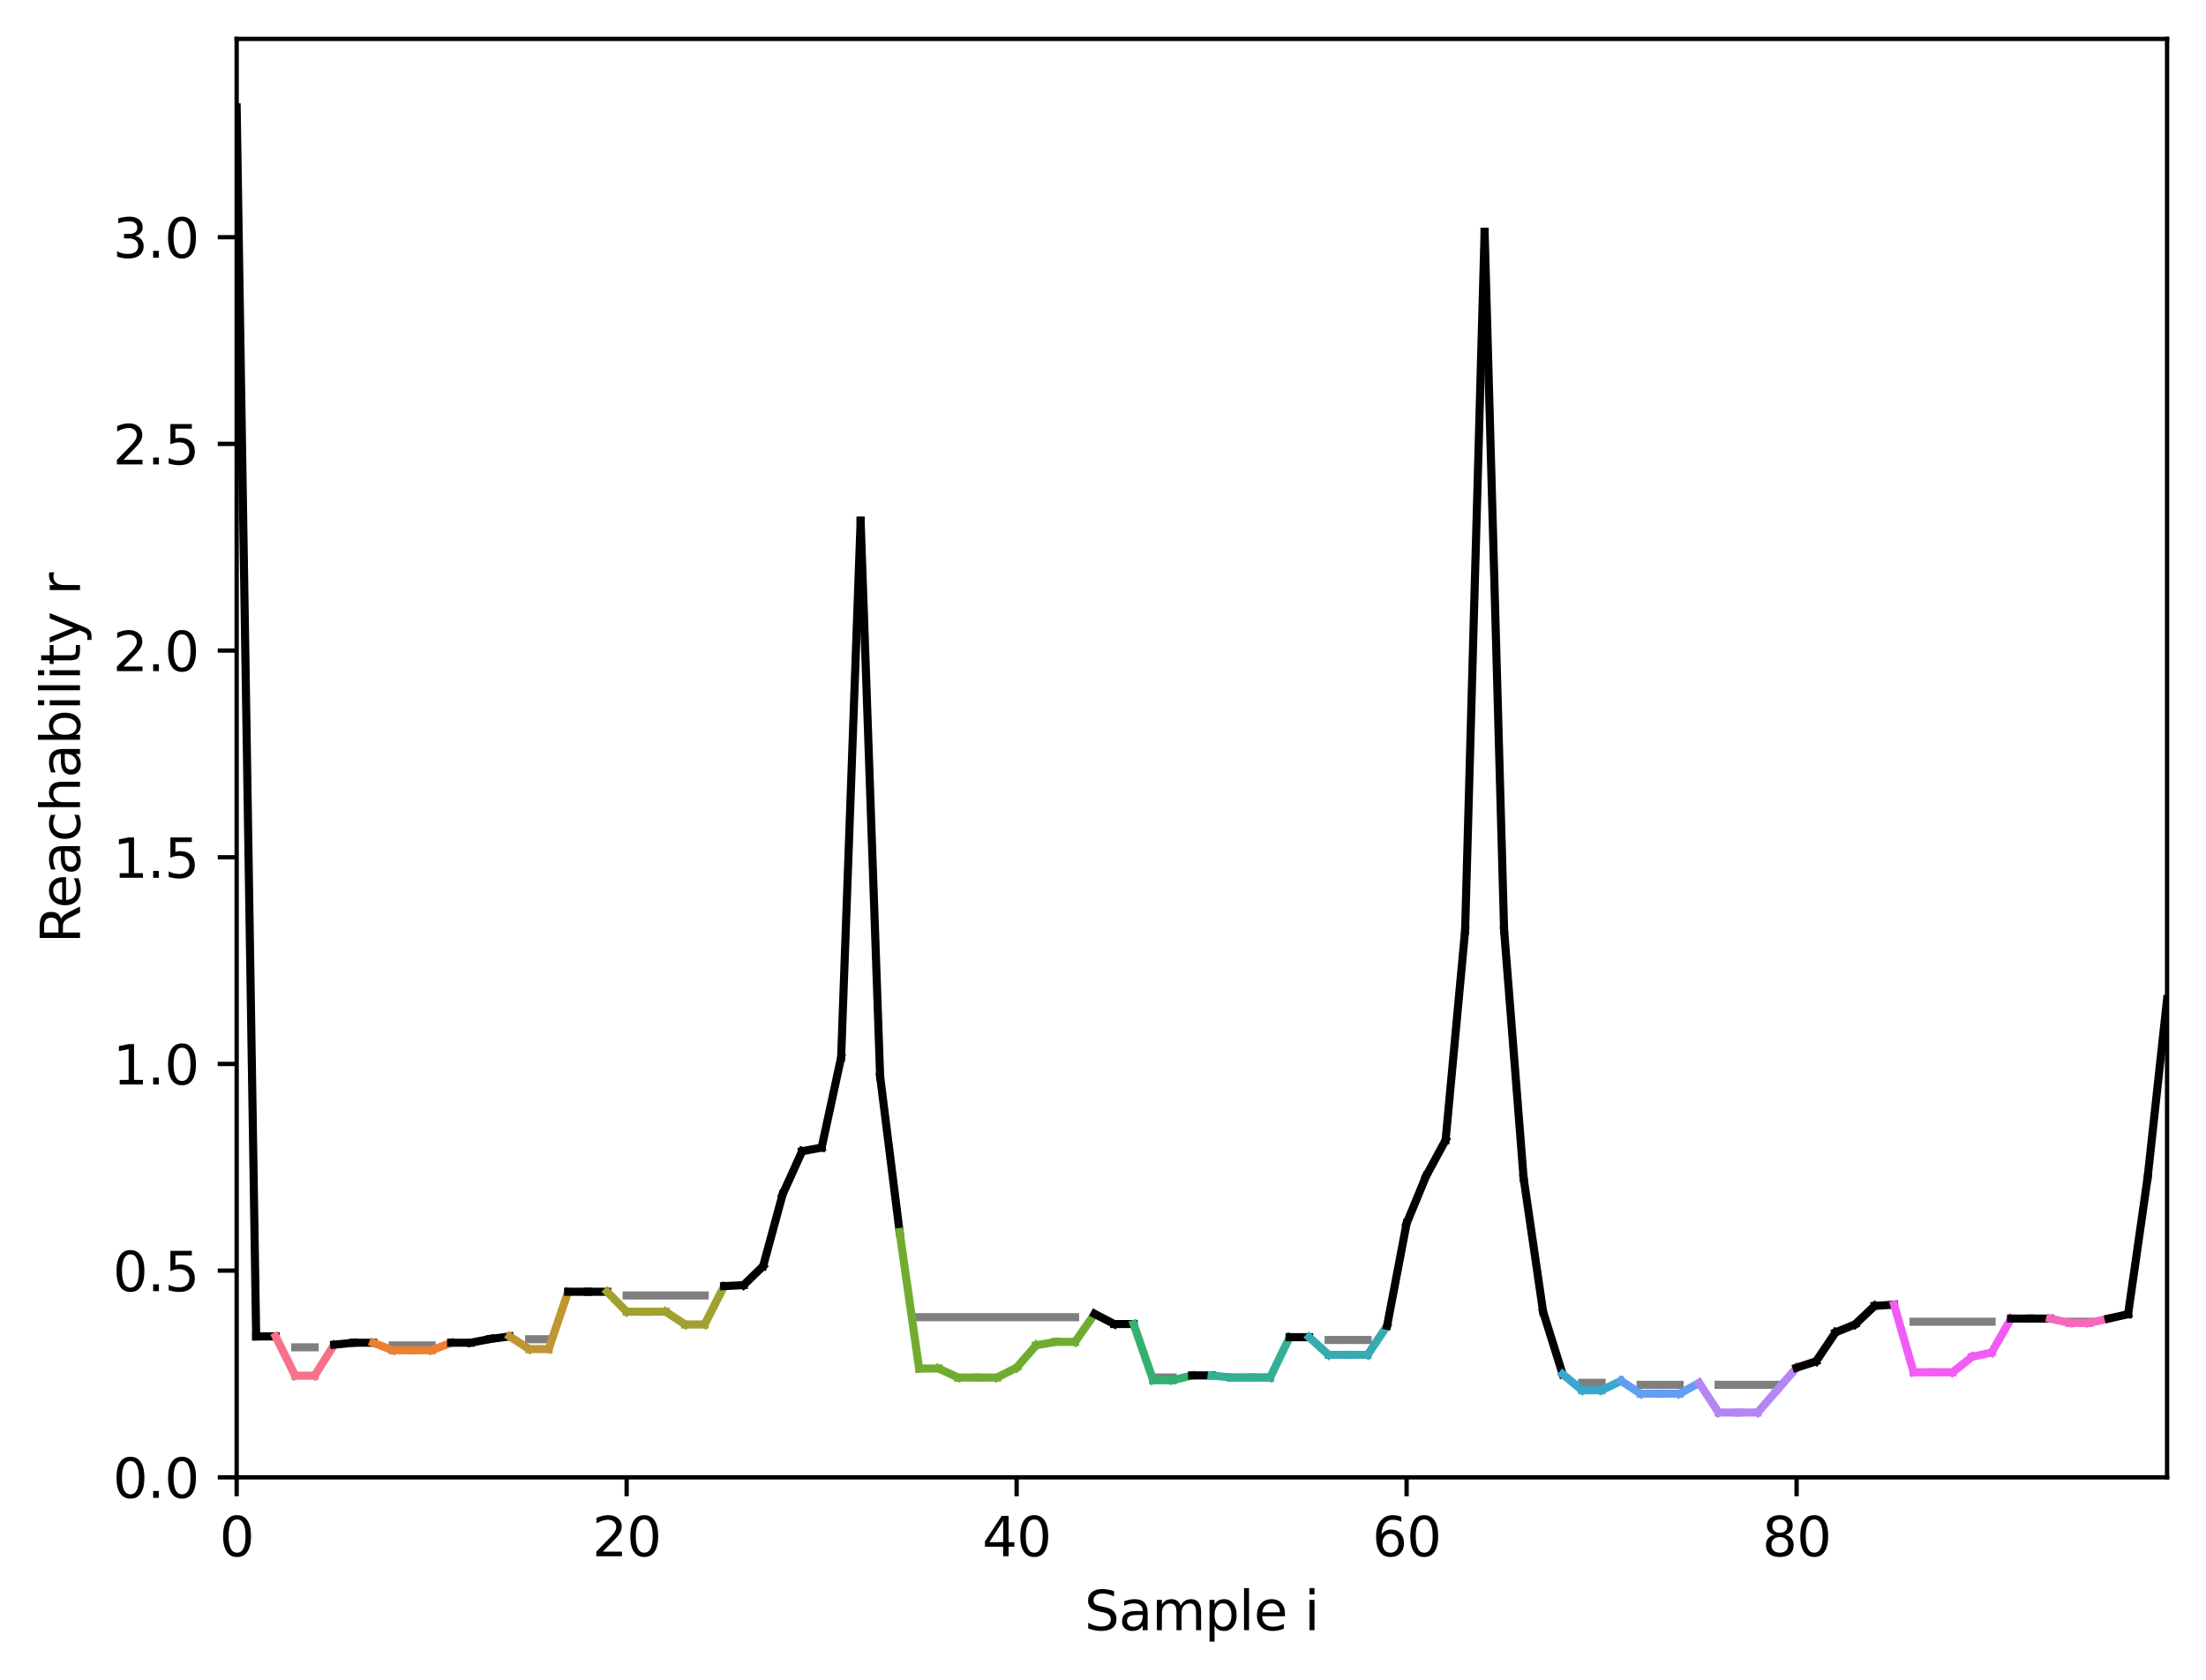 <?xml version="1.0" encoding="utf-8" standalone="no"?>
<!DOCTYPE svg PUBLIC "-//W3C//DTD SVG 1.1//EN"
  "http://www.w3.org/Graphics/SVG/1.1/DTD/svg11.dtd">
<svg xmlns:xlink="http://www.w3.org/1999/xlink" width="408.101pt" height="310.868pt" viewBox="0 0 408.101 310.868" xmlns="http://www.w3.org/2000/svg" version="1.1">
 <defs>
  <style type="text/css">*{stroke-linejoin: round; stroke-linecap: butt}</style>
 </defs>
 <g id="figure_1">
  <g id="patch_1">
   <path d="M 0 310.868 
L 408.101 310.868 
L 408.101 0 
L 0 0 
z
" style="fill: #ffffff"/>
  </g>
  <g id="axes_1">
   <g id="patch_2">
    <path d="M 43.781 273.312 
L 400.901 273.312 
L 400.901 7.2 
L 43.781 7.2 
z
" style="fill: #ffffff"/>
   </g>
   <g id="matplotlib.axis_1">
    <g id="xtick_1">
     <g id="line2d_1">
      <defs>
       <path id="m26c5efe14e" d="M 0 0 
L 0 3.5 
" style="stroke: #000000; stroke-width: 0.8"/>
      </defs>
      <g>
       <use xlink:href="#m26c5efe14e" x="43.781" y="273.312" style="stroke: #000000; stroke-width: 0.8"/>
      </g>
     </g>
     <g id="text_1">
      <!-- 0 -->
      <g transform="translate(40.6 287.91) scale(0.1 -0.1)">
       <defs>
        <path id="DejaVuSans-30" d="M 2034 4250 
Q 1547 4250 1301 3770 
Q 1056 3291 1056 2328 
Q 1056 1369 1301 889 
Q 1547 409 2034 409 
Q 2525 409 2770 889 
Q 3016 1369 3016 2328 
Q 3016 3291 2770 3770 
Q 2525 4250 2034 4250 
z
M 2034 4750 
Q 2819 4750 3233 4129 
Q 3647 3509 3647 2328 
Q 3647 1150 3233 529 
Q 2819 -91 2034 -91 
Q 1250 -91 836 529 
Q 422 1150 422 2328 
Q 422 3509 836 4129 
Q 1250 4750 2034 4750 
z
" transform="scale(0.016)"/>
       </defs>
       <use xlink:href="#DejaVuSans-30"/>
      </g>
     </g>
    </g>
    <g id="xtick_2">
     <g id="line2d_2">
      <g>
       <use xlink:href="#m26c5efe14e" x="115.927" y="273.312" style="stroke: #000000; stroke-width: 0.8"/>
      </g>
     </g>
     <g id="text_2">
      <!-- 20 -->
      <g transform="translate(109.564 287.91) scale(0.1 -0.1)">
       <defs>
        <path id="DejaVuSans-32" d="M 1228 531 
L 3431 531 
L 3431 0 
L 469 0 
L 469 531 
Q 828 903 1448 1529 
Q 2069 2156 2228 2338 
Q 2531 2678 2651 2914 
Q 2772 3150 2772 3378 
Q 2772 3750 2511 3984 
Q 2250 4219 1831 4219 
Q 1534 4219 1204 4116 
Q 875 4013 500 3803 
L 500 4441 
Q 881 4594 1212 4672 
Q 1544 4750 1819 4750 
Q 2544 4750 2975 4387 
Q 3406 4025 3406 3419 
Q 3406 3131 3298 2873 
Q 3191 2616 2906 2266 
Q 2828 2175 2409 1742 
Q 1991 1309 1228 531 
z
" transform="scale(0.016)"/>
       </defs>
       <use xlink:href="#DejaVuSans-32"/>
       <use xlink:href="#DejaVuSans-30" x="63.623"/>
      </g>
     </g>
    </g>
    <g id="xtick_3">
     <g id="line2d_3">
      <g>
       <use xlink:href="#m26c5efe14e" x="188.072" y="273.312" style="stroke: #000000; stroke-width: 0.8"/>
      </g>
     </g>
     <g id="text_3">
      <!-- 40 -->
      <g transform="translate(181.71 287.91) scale(0.1 -0.1)">
       <defs>
        <path id="DejaVuSans-34" d="M 2419 4116 
L 825 1625 
L 2419 1625 
L 2419 4116 
z
M 2253 4666 
L 3047 4666 
L 3047 1625 
L 3713 1625 
L 3713 1100 
L 3047 1100 
L 3047 0 
L 2419 0 
L 2419 1100 
L 313 1100 
L 313 1709 
L 2253 4666 
z
" transform="scale(0.016)"/>
       </defs>
       <use xlink:href="#DejaVuSans-34"/>
       <use xlink:href="#DejaVuSans-30" x="63.623"/>
      </g>
     </g>
    </g>
    <g id="xtick_4">
     <g id="line2d_4">
      <g>
       <use xlink:href="#m26c5efe14e" x="260.218" y="273.312" style="stroke: #000000; stroke-width: 0.8"/>
      </g>
     </g>
     <g id="text_4">
      <!-- 60 -->
      <g transform="translate(253.855 287.91) scale(0.1 -0.1)">
       <defs>
        <path id="DejaVuSans-36" d="M 2113 2584 
Q 1688 2584 1439 2293 
Q 1191 2003 1191 1497 
Q 1191 994 1439 701 
Q 1688 409 2113 409 
Q 2538 409 2786 701 
Q 3034 994 3034 1497 
Q 3034 2003 2786 2293 
Q 2538 2584 2113 2584 
z
M 3366 4563 
L 3366 3988 
Q 3128 4100 2886 4159 
Q 2644 4219 2406 4219 
Q 1781 4219 1451 3797 
Q 1122 3375 1075 2522 
Q 1259 2794 1537 2939 
Q 1816 3084 2150 3084 
Q 2853 3084 3261 2657 
Q 3669 2231 3669 1497 
Q 3669 778 3244 343 
Q 2819 -91 2113 -91 
Q 1303 -91 875 529 
Q 447 1150 447 2328 
Q 447 3434 972 4092 
Q 1497 4750 2381 4750 
Q 2619 4750 2861 4703 
Q 3103 4656 3366 4563 
z
" transform="scale(0.016)"/>
       </defs>
       <use xlink:href="#DejaVuSans-36"/>
       <use xlink:href="#DejaVuSans-30" x="63.623"/>
      </g>
     </g>
    </g>
    <g id="xtick_5">
     <g id="line2d_5">
      <g>
       <use xlink:href="#m26c5efe14e" x="332.363" y="273.312" style="stroke: #000000; stroke-width: 0.8"/>
      </g>
     </g>
     <g id="text_5">
      <!-- 80 -->
      <g transform="translate(326.001 287.91) scale(0.1 -0.1)">
       <defs>
        <path id="DejaVuSans-38" d="M 2034 2216 
Q 1584 2216 1326 1975 
Q 1069 1734 1069 1313 
Q 1069 891 1326 650 
Q 1584 409 2034 409 
Q 2484 409 2743 651 
Q 3003 894 3003 1313 
Q 3003 1734 2745 1975 
Q 2488 2216 2034 2216 
z
M 1403 2484 
Q 997 2584 770 2862 
Q 544 3141 544 3541 
Q 544 4100 942 4425 
Q 1341 4750 2034 4750 
Q 2731 4750 3128 4425 
Q 3525 4100 3525 3541 
Q 3525 3141 3298 2862 
Q 3072 2584 2669 2484 
Q 3125 2378 3379 2068 
Q 3634 1759 3634 1313 
Q 3634 634 3220 271 
Q 2806 -91 2034 -91 
Q 1263 -91 848 271 
Q 434 634 434 1313 
Q 434 1759 690 2068 
Q 947 2378 1403 2484 
z
M 1172 3481 
Q 1172 3119 1398 2916 
Q 1625 2713 2034 2713 
Q 2441 2713 2670 2916 
Q 2900 3119 2900 3481 
Q 2900 3844 2670 4047 
Q 2441 4250 2034 4250 
Q 1625 4250 1398 4047 
Q 1172 3844 1172 3481 
z
" transform="scale(0.016)"/>
       </defs>
       <use xlink:href="#DejaVuSans-38"/>
       <use xlink:href="#DejaVuSans-30" x="63.623"/>
      </g>
     </g>
    </g>
    <g id="text_6">
     <!-- Sample i -->
     <g transform="translate(200.615 301.589) scale(0.1 -0.1)">
      <defs>
       <path id="DejaVuSans-53" d="M 3425 4513 
L 3425 3897 
Q 3066 4069 2747 4153 
Q 2428 4238 2131 4238 
Q 1616 4238 1336 4038 
Q 1056 3838 1056 3469 
Q 1056 3159 1242 3001 
Q 1428 2844 1947 2747 
L 2328 2669 
Q 3034 2534 3370 2195 
Q 3706 1856 3706 1288 
Q 3706 609 3251 259 
Q 2797 -91 1919 -91 
Q 1588 -91 1214 -16 
Q 841 59 441 206 
L 441 856 
Q 825 641 1194 531 
Q 1563 422 1919 422 
Q 2459 422 2753 634 
Q 3047 847 3047 1241 
Q 3047 1584 2836 1778 
Q 2625 1972 2144 2069 
L 1759 2144 
Q 1053 2284 737 2584 
Q 422 2884 422 3419 
Q 422 4038 858 4394 
Q 1294 4750 2059 4750 
Q 2388 4750 2728 4690 
Q 3069 4631 3425 4513 
z
" transform="scale(0.016)"/>
       <path id="DejaVuSans-61" d="M 2194 1759 
Q 1497 1759 1228 1600 
Q 959 1441 959 1056 
Q 959 750 1161 570 
Q 1363 391 1709 391 
Q 2188 391 2477 730 
Q 2766 1069 2766 1631 
L 2766 1759 
L 2194 1759 
z
M 3341 1997 
L 3341 0 
L 2766 0 
L 2766 531 
Q 2569 213 2275 61 
Q 1981 -91 1556 -91 
Q 1019 -91 701 211 
Q 384 513 384 1019 
Q 384 1609 779 1909 
Q 1175 2209 1959 2209 
L 2766 2209 
L 2766 2266 
Q 2766 2663 2505 2880 
Q 2244 3097 1772 3097 
Q 1472 3097 1187 3025 
Q 903 2953 641 2809 
L 641 3341 
Q 956 3463 1253 3523 
Q 1550 3584 1831 3584 
Q 2591 3584 2966 3190 
Q 3341 2797 3341 1997 
z
" transform="scale(0.016)"/>
       <path id="DejaVuSans-6d" d="M 3328 2828 
Q 3544 3216 3844 3400 
Q 4144 3584 4550 3584 
Q 5097 3584 5394 3201 
Q 5691 2819 5691 2113 
L 5691 0 
L 5113 0 
L 5113 2094 
Q 5113 2597 4934 2840 
Q 4756 3084 4391 3084 
Q 3944 3084 3684 2787 
Q 3425 2491 3425 1978 
L 3425 0 
L 2847 0 
L 2847 2094 
Q 2847 2600 2669 2842 
Q 2491 3084 2119 3084 
Q 1678 3084 1418 2786 
Q 1159 2488 1159 1978 
L 1159 0 
L 581 0 
L 581 3500 
L 1159 3500 
L 1159 2956 
Q 1356 3278 1631 3431 
Q 1906 3584 2284 3584 
Q 2666 3584 2933 3390 
Q 3200 3197 3328 2828 
z
" transform="scale(0.016)"/>
       <path id="DejaVuSans-70" d="M 1159 525 
L 1159 -1331 
L 581 -1331 
L 581 3500 
L 1159 3500 
L 1159 2969 
Q 1341 3281 1617 3432 
Q 1894 3584 2278 3584 
Q 2916 3584 3314 3078 
Q 3713 2572 3713 1747 
Q 3713 922 3314 415 
Q 2916 -91 2278 -91 
Q 1894 -91 1617 61 
Q 1341 213 1159 525 
z
M 3116 1747 
Q 3116 2381 2855 2742 
Q 2594 3103 2138 3103 
Q 1681 3103 1420 2742 
Q 1159 2381 1159 1747 
Q 1159 1113 1420 752 
Q 1681 391 2138 391 
Q 2594 391 2855 752 
Q 3116 1113 3116 1747 
z
" transform="scale(0.016)"/>
       <path id="DejaVuSans-6c" d="M 603 4863 
L 1178 4863 
L 1178 0 
L 603 0 
L 603 4863 
z
" transform="scale(0.016)"/>
       <path id="DejaVuSans-65" d="M 3597 1894 
L 3597 1613 
L 953 1613 
Q 991 1019 1311 708 
Q 1631 397 2203 397 
Q 2534 397 2845 478 
Q 3156 559 3463 722 
L 3463 178 
Q 3153 47 2828 -22 
Q 2503 -91 2169 -91 
Q 1331 -91 842 396 
Q 353 884 353 1716 
Q 353 2575 817 3079 
Q 1281 3584 2069 3584 
Q 2775 3584 3186 3129 
Q 3597 2675 3597 1894 
z
M 3022 2063 
Q 3016 2534 2758 2815 
Q 2500 3097 2075 3097 
Q 1594 3097 1305 2825 
Q 1016 2553 972 2059 
L 3022 2063 
z
" transform="scale(0.016)"/>
       <path id="DejaVuSans-20" transform="scale(0.016)"/>
       <path id="DejaVuSans-69" d="M 603 3500 
L 1178 3500 
L 1178 0 
L 603 0 
L 603 3500 
z
M 603 4863 
L 1178 4863 
L 1178 4134 
L 603 4134 
L 603 4863 
z
" transform="scale(0.016)"/>
      </defs>
      <use xlink:href="#DejaVuSans-53"/>
      <use xlink:href="#DejaVuSans-61" x="63.477"/>
      <use xlink:href="#DejaVuSans-6d" x="124.756"/>
      <use xlink:href="#DejaVuSans-70" x="222.168"/>
      <use xlink:href="#DejaVuSans-6c" x="285.645"/>
      <use xlink:href="#DejaVuSans-65" x="313.428"/>
      <use xlink:href="#DejaVuSans-20" x="374.951"/>
      <use xlink:href="#DejaVuSans-69" x="406.738"/>
     </g>
    </g>
   </g>
   <g id="matplotlib.axis_2">
    <g id="ytick_1">
     <g id="line2d_6">
      <defs>
       <path id="m3d5a320850" d="M 0 0 
L -3.5 0 
" style="stroke: #000000; stroke-width: 0.8"/>
      </defs>
      <g>
       <use xlink:href="#m3d5a320850" x="43.781" y="273.312" style="stroke: #000000; stroke-width: 0.8"/>
      </g>
     </g>
     <g id="text_7">
      <!-- 0.0 -->
      <g transform="translate(20.878 277.111) scale(0.1 -0.1)">
       <defs>
        <path id="DejaVuSans-2e" d="M 684 794 
L 1344 794 
L 1344 0 
L 684 0 
L 684 794 
z
" transform="scale(0.016)"/>
       </defs>
       <use xlink:href="#DejaVuSans-30"/>
       <use xlink:href="#DejaVuSans-2e" x="63.623"/>
       <use xlink:href="#DejaVuSans-30" x="95.41"/>
      </g>
     </g>
    </g>
    <g id="ytick_2">
     <g id="line2d_7">
      <g>
       <use xlink:href="#m3d5a320850" x="43.781" y="235.074" style="stroke: #000000; stroke-width: 0.8"/>
      </g>
     </g>
     <g id="text_8">
      <!-- 0.5 -->
      <g transform="translate(20.878 238.873) scale(0.1 -0.1)">
       <defs>
        <path id="DejaVuSans-35" d="M 691 4666 
L 3169 4666 
L 3169 4134 
L 1269 4134 
L 1269 2991 
Q 1406 3038 1543 3061 
Q 1681 3084 1819 3084 
Q 2600 3084 3056 2656 
Q 3513 2228 3513 1497 
Q 3513 744 3044 326 
Q 2575 -91 1722 -91 
Q 1428 -91 1123 -41 
Q 819 9 494 109 
L 494 744 
Q 775 591 1075 516 
Q 1375 441 1709 441 
Q 2250 441 2565 725 
Q 2881 1009 2881 1497 
Q 2881 1984 2565 2268 
Q 2250 2553 1709 2553 
Q 1456 2553 1204 2497 
Q 953 2441 691 2322 
L 691 4666 
z
" transform="scale(0.016)"/>
       </defs>
       <use xlink:href="#DejaVuSans-30"/>
       <use xlink:href="#DejaVuSans-2e" x="63.623"/>
       <use xlink:href="#DejaVuSans-35" x="95.41"/>
      </g>
     </g>
    </g>
    <g id="ytick_3">
     <g id="line2d_8">
      <g>
       <use xlink:href="#m3d5a320850" x="43.781" y="196.836" style="stroke: #000000; stroke-width: 0.8"/>
      </g>
     </g>
     <g id="text_9">
      <!-- 1.0 -->
      <g transform="translate(20.878 200.635) scale(0.1 -0.1)">
       <defs>
        <path id="DejaVuSans-31" d="M 794 531 
L 1825 531 
L 1825 4091 
L 703 3866 
L 703 4441 
L 1819 4666 
L 2450 4666 
L 2450 531 
L 3481 531 
L 3481 0 
L 794 0 
L 794 531 
z
" transform="scale(0.016)"/>
       </defs>
       <use xlink:href="#DejaVuSans-31"/>
       <use xlink:href="#DejaVuSans-2e" x="63.623"/>
       <use xlink:href="#DejaVuSans-30" x="95.41"/>
      </g>
     </g>
    </g>
    <g id="ytick_4">
     <g id="line2d_9">
      <g>
       <use xlink:href="#m3d5a320850" x="43.781" y="158.598" style="stroke: #000000; stroke-width: 0.8"/>
      </g>
     </g>
     <g id="text_10">
      <!-- 1.5 -->
      <g transform="translate(20.878 162.397) scale(0.1 -0.1)">
       <use xlink:href="#DejaVuSans-31"/>
       <use xlink:href="#DejaVuSans-2e" x="63.623"/>
       <use xlink:href="#DejaVuSans-35" x="95.41"/>
      </g>
     </g>
    </g>
    <g id="ytick_5">
     <g id="line2d_10">
      <g>
       <use xlink:href="#m3d5a320850" x="43.781" y="120.36" style="stroke: #000000; stroke-width: 0.8"/>
      </g>
     </g>
     <g id="text_11">
      <!-- 2.0 -->
      <g transform="translate(20.878 124.16) scale(0.1 -0.1)">
       <use xlink:href="#DejaVuSans-32"/>
       <use xlink:href="#DejaVuSans-2e" x="63.623"/>
       <use xlink:href="#DejaVuSans-30" x="95.41"/>
      </g>
     </g>
    </g>
    <g id="ytick_6">
     <g id="line2d_11">
      <g>
       <use xlink:href="#m3d5a320850" x="43.781" y="82.122" style="stroke: #000000; stroke-width: 0.8"/>
      </g>
     </g>
     <g id="text_12">
      <!-- 2.5 -->
      <g transform="translate(20.878 85.922) scale(0.1 -0.1)">
       <use xlink:href="#DejaVuSans-32"/>
       <use xlink:href="#DejaVuSans-2e" x="63.623"/>
       <use xlink:href="#DejaVuSans-35" x="95.41"/>
      </g>
     </g>
    </g>
    <g id="ytick_7">
     <g id="line2d_12">
      <g>
       <use xlink:href="#m3d5a320850" x="43.781" y="43.884" style="stroke: #000000; stroke-width: 0.8"/>
      </g>
     </g>
     <g id="text_13">
      <!-- 3.0 -->
      <g transform="translate(20.878 47.684) scale(0.1 -0.1)">
       <defs>
        <path id="DejaVuSans-33" d="M 2597 2516 
Q 3050 2419 3304 2112 
Q 3559 1806 3559 1356 
Q 3559 666 3084 287 
Q 2609 -91 1734 -91 
Q 1441 -91 1130 -33 
Q 819 25 488 141 
L 488 750 
Q 750 597 1062 519 
Q 1375 441 1716 441 
Q 2309 441 2620 675 
Q 2931 909 2931 1356 
Q 2931 1769 2642 2001 
Q 2353 2234 1838 2234 
L 1294 2234 
L 1294 2753 
L 1863 2753 
Q 2328 2753 2575 2939 
Q 2822 3125 2822 3475 
Q 2822 3834 2567 4026 
Q 2313 4219 1838 4219 
Q 1578 4219 1281 4162 
Q 984 4106 628 3988 
L 628 4550 
Q 988 4650 1302 4700 
Q 1616 4750 1894 4750 
Q 2613 4750 3031 4423 
Q 3450 4097 3450 3541 
Q 3450 3153 3228 2886 
Q 3006 2619 2597 2516 
z
" transform="scale(0.016)"/>
       </defs>
       <use xlink:href="#DejaVuSans-33"/>
       <use xlink:href="#DejaVuSans-2e" x="63.623"/>
       <use xlink:href="#DejaVuSans-30" x="95.41"/>
      </g>
     </g>
    </g>
    <g id="text_14">
     <!-- Reachability r -->
     <g transform="translate(14.798 174.533) rotate(-90) scale(0.1 -0.1)">
      <defs>
       <path id="DejaVuSans-52" d="M 2841 2188 
Q 3044 2119 3236 1894 
Q 3428 1669 3622 1275 
L 4263 0 
L 3584 0 
L 2988 1197 
Q 2756 1666 2539 1819 
Q 2322 1972 1947 1972 
L 1259 1972 
L 1259 0 
L 628 0 
L 628 4666 
L 2053 4666 
Q 2853 4666 3247 4331 
Q 3641 3997 3641 3322 
Q 3641 2881 3436 2590 
Q 3231 2300 2841 2188 
z
M 1259 4147 
L 1259 2491 
L 2053 2491 
Q 2509 2491 2742 2702 
Q 2975 2913 2975 3322 
Q 2975 3731 2742 3939 
Q 2509 4147 2053 4147 
L 1259 4147 
z
" transform="scale(0.016)"/>
       <path id="DejaVuSans-63" d="M 3122 3366 
L 3122 2828 
Q 2878 2963 2633 3030 
Q 2388 3097 2138 3097 
Q 1578 3097 1268 2742 
Q 959 2388 959 1747 
Q 959 1106 1268 751 
Q 1578 397 2138 397 
Q 2388 397 2633 464 
Q 2878 531 3122 666 
L 3122 134 
Q 2881 22 2623 -34 
Q 2366 -91 2075 -91 
Q 1284 -91 818 406 
Q 353 903 353 1747 
Q 353 2603 823 3093 
Q 1294 3584 2113 3584 
Q 2378 3584 2631 3529 
Q 2884 3475 3122 3366 
z
" transform="scale(0.016)"/>
       <path id="DejaVuSans-68" d="M 3513 2113 
L 3513 0 
L 2938 0 
L 2938 2094 
Q 2938 2591 2744 2837 
Q 2550 3084 2163 3084 
Q 1697 3084 1428 2787 
Q 1159 2491 1159 1978 
L 1159 0 
L 581 0 
L 581 4863 
L 1159 4863 
L 1159 2956 
Q 1366 3272 1645 3428 
Q 1925 3584 2291 3584 
Q 2894 3584 3203 3211 
Q 3513 2838 3513 2113 
z
" transform="scale(0.016)"/>
       <path id="DejaVuSans-62" d="M 3116 1747 
Q 3116 2381 2855 2742 
Q 2594 3103 2138 3103 
Q 1681 3103 1420 2742 
Q 1159 2381 1159 1747 
Q 1159 1113 1420 752 
Q 1681 391 2138 391 
Q 2594 391 2855 752 
Q 3116 1113 3116 1747 
z
M 1159 2969 
Q 1341 3281 1617 3432 
Q 1894 3584 2278 3584 
Q 2916 3584 3314 3078 
Q 3713 2572 3713 1747 
Q 3713 922 3314 415 
Q 2916 -91 2278 -91 
Q 1894 -91 1617 61 
Q 1341 213 1159 525 
L 1159 0 
L 581 0 
L 581 4863 
L 1159 4863 
L 1159 2969 
z
" transform="scale(0.016)"/>
       <path id="DejaVuSans-74" d="M 1172 4494 
L 1172 3500 
L 2356 3500 
L 2356 3053 
L 1172 3053 
L 1172 1153 
Q 1172 725 1289 603 
Q 1406 481 1766 481 
L 2356 481 
L 2356 0 
L 1766 0 
Q 1100 0 847 248 
Q 594 497 594 1153 
L 594 3053 
L 172 3053 
L 172 3500 
L 594 3500 
L 594 4494 
L 1172 4494 
z
" transform="scale(0.016)"/>
       <path id="DejaVuSans-79" d="M 2059 -325 
Q 1816 -950 1584 -1140 
Q 1353 -1331 966 -1331 
L 506 -1331 
L 506 -850 
L 844 -850 
Q 1081 -850 1212 -737 
Q 1344 -625 1503 -206 
L 1606 56 
L 191 3500 
L 800 3500 
L 1894 763 
L 2988 3500 
L 3597 3500 
L 2059 -325 
z
" transform="scale(0.016)"/>
       <path id="DejaVuSans-72" d="M 2631 2963 
Q 2534 3019 2420 3045 
Q 2306 3072 2169 3072 
Q 1681 3072 1420 2755 
Q 1159 2438 1159 1844 
L 1159 0 
L 581 0 
L 581 3500 
L 1159 3500 
L 1159 2956 
Q 1341 3275 1631 3429 
Q 1922 3584 2338 3584 
Q 2397 3584 2469 3576 
Q 2541 3569 2628 3553 
L 2631 2963 
z
" transform="scale(0.016)"/>
      </defs>
      <use xlink:href="#DejaVuSans-52"/>
      <use xlink:href="#DejaVuSans-65" x="64.982"/>
      <use xlink:href="#DejaVuSans-61" x="126.506"/>
      <use xlink:href="#DejaVuSans-63" x="187.785"/>
      <use xlink:href="#DejaVuSans-68" x="242.766"/>
      <use xlink:href="#DejaVuSans-61" x="306.145"/>
      <use xlink:href="#DejaVuSans-62" x="367.424"/>
      <use xlink:href="#DejaVuSans-69" x="430.9"/>
      <use xlink:href="#DejaVuSans-6c" x="458.684"/>
      <use xlink:href="#DejaVuSans-69" x="486.467"/>
      <use xlink:href="#DejaVuSans-74" x="514.25"/>
      <use xlink:href="#DejaVuSans-79" x="553.459"/>
      <use xlink:href="#DejaVuSans-20" x="612.639"/>
      <use xlink:href="#DejaVuSans-72" x="644.426"/>
     </g>
    </g>
   </g>
   <g id="line2d_13">
    <path d="M 54.603 249.262 
L 58.21 249.262 
" clip-path="url(#pec070a1e59)" style="fill: none; stroke: #000000; stroke-opacity: 0.5; stroke-width: 1.5; stroke-linecap: square"/>
   </g>
   <g id="line2d_14">
    <path d="M 72.639 248.911 
L 79.854 248.911 
" clip-path="url(#pec070a1e59)" style="fill: none; stroke: #000000; stroke-opacity: 0.5; stroke-width: 1.5; stroke-linecap: square"/>
   </g>
   <g id="line2d_15">
    <path d="M 97.89 247.767 
L 101.498 247.767 
" clip-path="url(#pec070a1e59)" style="fill: none; stroke: #000000; stroke-opacity: 0.5; stroke-width: 1.5; stroke-linecap: square"/>
   </g>
   <g id="line2d_16">
    <path d="M 115.927 239.669 
L 130.356 239.669 
" clip-path="url(#pec070a1e59)" style="fill: none; stroke: #000000; stroke-opacity: 0.5; stroke-width: 1.5; stroke-linecap: square"/>
   </g>
   <g id="line2d_17">
    <path d="M 170.036 243.685 
L 198.894 243.685 
" clip-path="url(#pec070a1e59)" style="fill: none; stroke: #000000; stroke-opacity: 0.5; stroke-width: 1.5; stroke-linecap: square"/>
   </g>
   <g id="line2d_18">
    <path d="M 213.323 254.839 
L 216.93 254.839 
" clip-path="url(#pec070a1e59)" style="fill: none; stroke: #000000; stroke-opacity: 0.5; stroke-width: 1.5; stroke-linecap: square"/>
   </g>
   <g id="line2d_19">
    <path d="M 227.752 254.839 
L 234.967 254.839 
" clip-path="url(#pec070a1e59)" style="fill: none; stroke: #000000; stroke-opacity: 0.5; stroke-width: 1.5; stroke-linecap: square"/>
   </g>
   <g id="line2d_20">
    <path d="M 245.789 247.903 
L 253.003 247.903 
" clip-path="url(#pec070a1e59)" style="fill: none; stroke: #000000; stroke-opacity: 0.5; stroke-width: 1.5; stroke-linecap: square"/>
   </g>
   <g id="line2d_21">
    <path d="M 292.683 255.828 
L 296.29 255.828 
" clip-path="url(#pec070a1e59)" style="fill: none; stroke: #000000; stroke-opacity: 0.5; stroke-width: 1.5; stroke-linecap: square"/>
   </g>
   <g id="line2d_22">
    <path d="M 303.505 256.197 
L 310.719 256.197 
" clip-path="url(#pec070a1e59)" style="fill: none; stroke: #000000; stroke-opacity: 0.5; stroke-width: 1.5; stroke-linecap: square"/>
   </g>
   <g id="line2d_23">
    <path d="M 317.934 256.197 
L 328.756 256.197 
" clip-path="url(#pec070a1e59)" style="fill: none; stroke: #000000; stroke-opacity: 0.5; stroke-width: 1.5; stroke-linecap: square"/>
   </g>
   <g id="line2d_24">
    <path d="M 354.007 244.528 
L 368.436 244.528 
" clip-path="url(#pec070a1e59)" style="fill: none; stroke: #000000; stroke-opacity: 0.5; stroke-width: 1.5; stroke-linecap: square"/>
   </g>
   <g id="line2d_25">
    <path d="M 382.865 244.528 
L 386.472 244.528 
" clip-path="url(#pec070a1e59)" style="fill: none; stroke: #000000; stroke-opacity: 0.5; stroke-width: 1.5; stroke-linecap: square"/>
   </g>
   <g id="line2d_26">
    <path d="M 43.781 19.872 
L 47.389 247.246 
" clip-path="url(#pec070a1e59)" style="fill: none; stroke: #000000; stroke-width: 1.5; stroke-linecap: square"/>
   </g>
   <g id="line2d_27">
    <path d="M 47.389 247.246 
L 50.996 247.246 
" clip-path="url(#pec070a1e59)" style="fill: none; stroke: #000000; stroke-width: 1.5; stroke-linecap: square"/>
   </g>
   <g id="line2d_28">
    <path d="M 50.996 247.246 
L 54.603 254.505 
" clip-path="url(#pec070a1e59)" style="fill: none; stroke: #f77189; stroke-width: 1.5; stroke-linecap: square"/>
   </g>
   <g id="line2d_29">
    <path d="M 54.603 254.505 
L 58.21 254.505 
" clip-path="url(#pec070a1e59)" style="fill: none; stroke: #f77189; stroke-width: 1.5; stroke-linecap: square"/>
   </g>
   <g id="line2d_30">
    <path d="M 58.21 254.505 
L 61.818 248.771 
" clip-path="url(#pec070a1e59)" style="fill: none; stroke: #f77189; stroke-width: 1.5; stroke-linecap: square"/>
   </g>
   <g id="line2d_31">
    <path d="M 61.818 248.771 
L 65.425 248.413 
" clip-path="url(#pec070a1e59)" style="fill: none; stroke: #000000; stroke-width: 1.5; stroke-linecap: square"/>
   </g>
   <g id="line2d_32">
    <path d="M 65.425 248.413 
L 69.032 248.413 
" clip-path="url(#pec070a1e59)" style="fill: none; stroke: #000000; stroke-width: 1.5; stroke-linecap: square"/>
   </g>
   <g id="line2d_33">
    <path d="M 69.032 248.413 
L 72.639 249.806 
" clip-path="url(#pec070a1e59)" style="fill: none; stroke: #eb8032; stroke-width: 1.5; stroke-linecap: square"/>
   </g>
   <g id="line2d_34">
    <path d="M 72.639 249.806 
L 76.247 249.806 
" clip-path="url(#pec070a1e59)" style="fill: none; stroke: #eb8032; stroke-width: 1.5; stroke-linecap: square"/>
   </g>
   <g id="line2d_35">
    <path d="M 76.247 249.806 
L 79.854 249.806 
" clip-path="url(#pec070a1e59)" style="fill: none; stroke: #eb8032; stroke-width: 1.5; stroke-linecap: square"/>
   </g>
   <g id="line2d_36">
    <path d="M 79.854 249.806 
L 83.461 248.413 
" clip-path="url(#pec070a1e59)" style="fill: none; stroke: #eb8032; stroke-width: 1.5; stroke-linecap: square"/>
   </g>
   <g id="line2d_37">
    <path d="M 83.461 248.413 
L 87.069 248.413 
" clip-path="url(#pec070a1e59)" style="fill: none; stroke: #000000; stroke-width: 1.5; stroke-linecap: square"/>
   </g>
   <g id="line2d_38">
    <path d="M 87.069 248.413 
L 90.676 247.712 
" clip-path="url(#pec070a1e59)" style="fill: none; stroke: #000000; stroke-width: 1.5; stroke-linecap: square"/>
   </g>
   <g id="line2d_39">
    <path d="M 90.676 247.712 
L 94.283 247.246 
" clip-path="url(#pec070a1e59)" style="fill: none; stroke: #000000; stroke-width: 1.5; stroke-linecap: square"/>
   </g>
   <g id="line2d_40">
    <path d="M 94.283 247.246 
L 97.89 249.587 
" clip-path="url(#pec070a1e59)" style="fill: none; stroke: #c19632; stroke-width: 1.5; stroke-linecap: square"/>
   </g>
   <g id="line2d_41">
    <path d="M 97.89 249.587 
L 101.498 249.587 
" clip-path="url(#pec070a1e59)" style="fill: none; stroke: #c19632; stroke-width: 1.5; stroke-linecap: square"/>
   </g>
   <g id="line2d_42">
    <path d="M 101.498 249.587 
L 105.105 238.982 
" clip-path="url(#pec070a1e59)" style="fill: none; stroke: #c19632; stroke-width: 1.5; stroke-linecap: square"/>
   </g>
   <g id="line2d_43">
    <path d="M 105.105 238.982 
L 108.712 238.982 
" clip-path="url(#pec070a1e59)" style="fill: none; stroke: #000000; stroke-width: 1.5; stroke-linecap: square"/>
   </g>
   <g id="line2d_44">
    <path d="M 108.712 238.982 
L 112.319 238.982 
" clip-path="url(#pec070a1e59)" style="fill: none; stroke: #000000; stroke-width: 1.5; stroke-linecap: square"/>
   </g>
   <g id="line2d_45">
    <path d="M 112.319 238.982 
L 115.927 242.676 
" clip-path="url(#pec070a1e59)" style="fill: none; stroke: #a0a131; stroke-width: 1.5; stroke-linecap: square"/>
   </g>
   <g id="line2d_46">
    <path d="M 115.927 242.676 
L 119.534 242.676 
" clip-path="url(#pec070a1e59)" style="fill: none; stroke: #a0a131; stroke-width: 1.5; stroke-linecap: square"/>
   </g>
   <g id="line2d_47">
    <path d="M 119.534 242.676 
L 123.141 242.676 
" clip-path="url(#pec070a1e59)" style="fill: none; stroke: #a0a131; stroke-width: 1.5; stroke-linecap: square"/>
   </g>
   <g id="line2d_48">
    <path d="M 123.141 242.676 
L 126.749 245.036 
" clip-path="url(#pec070a1e59)" style="fill: none; stroke: #a0a131; stroke-width: 1.5; stroke-linecap: square"/>
   </g>
   <g id="line2d_49">
    <path d="M 126.749 245.036 
L 130.356 245.036 
" clip-path="url(#pec070a1e59)" style="fill: none; stroke: #a0a131; stroke-width: 1.5; stroke-linecap: square"/>
   </g>
   <g id="line2d_50">
    <path d="M 130.356 245.036 
L 133.963 237.937 
" clip-path="url(#pec070a1e59)" style="fill: none; stroke: #a0a131; stroke-width: 1.5; stroke-linecap: square"/>
   </g>
   <g id="line2d_51">
    <path d="M 133.963 237.937 
L 137.57 237.749 
" clip-path="url(#pec070a1e59)" style="fill: none; stroke: #000000; stroke-width: 1.5; stroke-linecap: square"/>
   </g>
   <g id="line2d_52">
    <path d="M 137.57 237.749 
L 141.178 234.236 
" clip-path="url(#pec070a1e59)" style="fill: none; stroke: #000000; stroke-width: 1.5; stroke-linecap: square"/>
   </g>
   <g id="line2d_53">
    <path d="M 141.178 234.236 
L 144.785 220.952 
" clip-path="url(#pec070a1e59)" style="fill: none; stroke: #000000; stroke-width: 1.5; stroke-linecap: square"/>
   </g>
   <g id="line2d_54">
    <path d="M 144.785 220.952 
L 148.392 212.977 
" clip-path="url(#pec070a1e59)" style="fill: none; stroke: #000000; stroke-width: 1.5; stroke-linecap: square"/>
   </g>
   <g id="line2d_55">
    <path d="M 148.392 212.977 
L 151.999 212.31 
" clip-path="url(#pec070a1e59)" style="fill: none; stroke: #000000; stroke-width: 1.5; stroke-linecap: square"/>
   </g>
   <g id="line2d_56">
    <path d="M 151.999 212.31 
L 155.607 195.621 
" clip-path="url(#pec070a1e59)" style="fill: none; stroke: #000000; stroke-width: 1.5; stroke-linecap: square"/>
   </g>
   <g id="line2d_57">
    <path d="M 155.607 195.621 
L 159.214 96.343 
" clip-path="url(#pec070a1e59)" style="fill: none; stroke: #000000; stroke-width: 1.5; stroke-linecap: square"/>
   </g>
   <g id="line2d_58">
    <path d="M 159.214 96.343 
L 162.821 199.153 
" clip-path="url(#pec070a1e59)" style="fill: none; stroke: #000000; stroke-width: 1.5; stroke-linecap: square"/>
   </g>
   <g id="line2d_59">
    <path d="M 162.821 199.153 
L 166.429 227.931 
" clip-path="url(#pec070a1e59)" style="fill: none; stroke: #000000; stroke-width: 1.5; stroke-linecap: square"/>
   </g>
   <g id="line2d_60">
    <path d="M 166.429 227.931 
L 170.036 253.187 
" clip-path="url(#pec070a1e59)" style="fill: none; stroke: #71ac31; stroke-width: 1.5; stroke-linecap: square"/>
   </g>
   <g id="line2d_61">
    <path d="M 170.036 253.187 
L 173.643 253.187 
" clip-path="url(#pec070a1e59)" style="fill: none; stroke: #71ac31; stroke-width: 1.5; stroke-linecap: square"/>
   </g>
   <g id="line2d_62">
    <path d="M 173.643 253.187 
L 177.25 254.847 
" clip-path="url(#pec070a1e59)" style="fill: none; stroke: #71ac31; stroke-width: 1.5; stroke-linecap: square"/>
   </g>
   <g id="line2d_63">
    <path d="M 177.25 254.847 
L 180.858 254.847 
" clip-path="url(#pec070a1e59)" style="fill: none; stroke: #71ac31; stroke-width: 1.5; stroke-linecap: square"/>
   </g>
   <g id="line2d_64">
    <path d="M 180.858 254.847 
L 184.465 254.847 
" clip-path="url(#pec070a1e59)" style="fill: none; stroke: #71ac31; stroke-width: 1.5; stroke-linecap: square"/>
   </g>
   <g id="line2d_65">
    <path d="M 184.465 254.847 
L 188.072 253.019 
" clip-path="url(#pec070a1e59)" style="fill: none; stroke: #71ac31; stroke-width: 1.5; stroke-linecap: square"/>
   </g>
   <g id="line2d_66">
    <path d="M 188.072 253.019 
L 191.679 248.878 
" clip-path="url(#pec070a1e59)" style="fill: none; stroke: #71ac31; stroke-width: 1.5; stroke-linecap: square"/>
   </g>
   <g id="line2d_67">
    <path d="M 191.679 248.878 
L 195.287 248.252 
" clip-path="url(#pec070a1e59)" style="fill: none; stroke: #71ac31; stroke-width: 1.5; stroke-linecap: square"/>
   </g>
   <g id="line2d_68">
    <path d="M 195.287 248.252 
L 198.894 248.252 
" clip-path="url(#pec070a1e59)" style="fill: none; stroke: #71ac31; stroke-width: 1.5; stroke-linecap: square"/>
   </g>
   <g id="line2d_69">
    <path d="M 198.894 248.252 
L 202.501 243.081 
" clip-path="url(#pec070a1e59)" style="fill: none; stroke: #71ac31; stroke-width: 1.5; stroke-linecap: square"/>
   </g>
   <g id="line2d_70">
    <path d="M 202.501 243.081 
L 206.109 244.953 
" clip-path="url(#pec070a1e59)" style="fill: none; stroke: #000000; stroke-width: 1.5; stroke-linecap: square"/>
   </g>
   <g id="line2d_71">
    <path d="M 206.109 244.953 
L 209.716 244.953 
" clip-path="url(#pec070a1e59)" style="fill: none; stroke: #000000; stroke-width: 1.5; stroke-linecap: square"/>
   </g>
   <g id="line2d_72">
    <path d="M 209.716 244.953 
L 213.323 255.35 
" clip-path="url(#pec070a1e59)" style="fill: none; stroke: #33b16f; stroke-width: 1.5; stroke-linecap: square"/>
   </g>
   <g id="line2d_73">
    <path d="M 213.323 255.35 
L 216.93 255.35 
" clip-path="url(#pec070a1e59)" style="fill: none; stroke: #33b16f; stroke-width: 1.5; stroke-linecap: square"/>
   </g>
   <g id="line2d_74">
    <path d="M 216.93 255.35 
L 220.538 254.462 
" clip-path="url(#pec070a1e59)" style="fill: none; stroke: #33b16f; stroke-width: 1.5; stroke-linecap: square"/>
   </g>
   <g id="line2d_75">
    <path d="M 220.538 254.462 
L 224.145 254.462 
" clip-path="url(#pec070a1e59)" style="fill: none; stroke: #000000; stroke-width: 1.5; stroke-linecap: square"/>
   </g>
   <g id="line2d_76">
    <path d="M 224.145 254.462 
L 227.752 254.855 
" clip-path="url(#pec070a1e59)" style="fill: none; stroke: #35ae97; stroke-width: 1.5; stroke-linecap: square"/>
   </g>
   <g id="line2d_77">
    <path d="M 227.752 254.855 
L 231.359 254.855 
" clip-path="url(#pec070a1e59)" style="fill: none; stroke: #35ae97; stroke-width: 1.5; stroke-linecap: square"/>
   </g>
   <g id="line2d_78">
    <path d="M 231.359 254.855 
L 234.967 254.855 
" clip-path="url(#pec070a1e59)" style="fill: none; stroke: #35ae97; stroke-width: 1.5; stroke-linecap: square"/>
   </g>
   <g id="line2d_79">
    <path d="M 234.967 254.855 
L 238.574 247.384 
" clip-path="url(#pec070a1e59)" style="fill: none; stroke: #35ae97; stroke-width: 1.5; stroke-linecap: square"/>
   </g>
   <g id="line2d_80">
    <path d="M 238.574 247.384 
L 242.181 247.384 
" clip-path="url(#pec070a1e59)" style="fill: none; stroke: #000000; stroke-width: 1.5; stroke-linecap: square"/>
   </g>
   <g id="line2d_81">
    <path d="M 242.181 247.384 
L 245.789 250.655 
" clip-path="url(#pec070a1e59)" style="fill: none; stroke: #36abb0; stroke-width: 1.5; stroke-linecap: square"/>
   </g>
   <g id="line2d_82">
    <path d="M 245.789 250.655 
L 249.396 250.655 
" clip-path="url(#pec070a1e59)" style="fill: none; stroke: #36abb0; stroke-width: 1.5; stroke-linecap: square"/>
   </g>
   <g id="line2d_83">
    <path d="M 249.396 250.655 
L 253.003 250.655 
" clip-path="url(#pec070a1e59)" style="fill: none; stroke: #36abb0; stroke-width: 1.5; stroke-linecap: square"/>
   </g>
   <g id="line2d_84">
    <path d="M 253.003 250.655 
L 256.61 245.273 
" clip-path="url(#pec070a1e59)" style="fill: none; stroke: #36abb0; stroke-width: 1.5; stroke-linecap: square"/>
   </g>
   <g id="line2d_85">
    <path d="M 256.61 245.273 
L 260.218 226.321 
" clip-path="url(#pec070a1e59)" style="fill: none; stroke: #000000; stroke-width: 1.5; stroke-linecap: square"/>
   </g>
   <g id="line2d_86">
    <path d="M 260.218 226.321 
L 263.825 217.581 
" clip-path="url(#pec070a1e59)" style="fill: none; stroke: #000000; stroke-width: 1.5; stroke-linecap: square"/>
   </g>
   <g id="line2d_87">
    <path d="M 263.825 217.581 
L 267.432 210.921 
" clip-path="url(#pec070a1e59)" style="fill: none; stroke: #000000; stroke-width: 1.5; stroke-linecap: square"/>
   </g>
   <g id="line2d_88">
    <path d="M 267.432 210.921 
L 271.039 172.178 
" clip-path="url(#pec070a1e59)" style="fill: none; stroke: #000000; stroke-width: 1.5; stroke-linecap: square"/>
   </g>
   <g id="line2d_89">
    <path d="M 271.039 172.178 
L 274.647 42.912 
" clip-path="url(#pec070a1e59)" style="fill: none; stroke: #000000; stroke-width: 1.5; stroke-linecap: square"/>
   </g>
   <g id="line2d_90">
    <path d="M 274.647 42.912 
L 278.254 172.112 
" clip-path="url(#pec070a1e59)" style="fill: none; stroke: #000000; stroke-width: 1.5; stroke-linecap: square"/>
   </g>
   <g id="line2d_91">
    <path d="M 278.254 172.112 
L 281.861 217.934 
" clip-path="url(#pec070a1e59)" style="fill: none; stroke: #000000; stroke-width: 1.5; stroke-linecap: square"/>
   </g>
   <g id="line2d_92">
    <path d="M 281.861 217.934 
L 285.469 242.689 
" clip-path="url(#pec070a1e59)" style="fill: none; stroke: #000000; stroke-width: 1.5; stroke-linecap: square"/>
   </g>
   <g id="line2d_93">
    <path d="M 285.469 242.689 
L 289.076 254.219 
" clip-path="url(#pec070a1e59)" style="fill: none; stroke: #000000; stroke-width: 1.5; stroke-linecap: square"/>
   </g>
   <g id="line2d_94">
    <path d="M 289.076 254.219 
L 292.683 257.201 
" clip-path="url(#pec070a1e59)" style="fill: none; stroke: #39a8cc; stroke-width: 1.5; stroke-linecap: square"/>
   </g>
   <g id="line2d_95">
    <path d="M 292.683 257.201 
L 296.29 257.201 
" clip-path="url(#pec070a1e59)" style="fill: none; stroke: #39a8cc; stroke-width: 1.5; stroke-linecap: square"/>
   </g>
   <g id="line2d_96">
    <path d="M 296.29 257.201 
L 299.898 255.471 
" clip-path="url(#pec070a1e59)" style="fill: none; stroke: #39a8cc; stroke-width: 1.5; stroke-linecap: square"/>
   </g>
   <g id="line2d_97">
    <path d="M 299.898 255.471 
L 303.505 257.845 
" clip-path="url(#pec070a1e59)" style="fill: none; stroke: #639df4; stroke-width: 1.5; stroke-linecap: square"/>
   </g>
   <g id="line2d_98">
    <path d="M 303.505 257.845 
L 307.112 257.845 
" clip-path="url(#pec070a1e59)" style="fill: none; stroke: #639df4; stroke-width: 1.5; stroke-linecap: square"/>
   </g>
   <g id="line2d_99">
    <path d="M 307.112 257.845 
L 310.719 257.845 
" clip-path="url(#pec070a1e59)" style="fill: none; stroke: #639df4; stroke-width: 1.5; stroke-linecap: square"/>
   </g>
   <g id="line2d_100">
    <path d="M 310.719 257.845 
L 314.327 255.848 
" clip-path="url(#pec070a1e59)" style="fill: none; stroke: #639df4; stroke-width: 1.5; stroke-linecap: square"/>
   </g>
   <g id="line2d_101">
    <path d="M 314.327 255.848 
L 317.934 261.322 
" clip-path="url(#pec070a1e59)" style="fill: none; stroke: #b486f4; stroke-width: 1.5; stroke-linecap: square"/>
   </g>
   <g id="line2d_102">
    <path d="M 317.934 261.322 
L 321.541 261.322 
" clip-path="url(#pec070a1e59)" style="fill: none; stroke: #b486f4; stroke-width: 1.5; stroke-linecap: square"/>
   </g>
   <g id="line2d_103">
    <path d="M 321.541 261.322 
L 325.149 261.322 
" clip-path="url(#pec070a1e59)" style="fill: none; stroke: #b486f4; stroke-width: 1.5; stroke-linecap: square"/>
   </g>
   <g id="line2d_104">
    <path d="M 325.149 261.322 
L 328.756 257.17 
" clip-path="url(#pec070a1e59)" style="fill: none; stroke: #b486f4; stroke-width: 1.5; stroke-linecap: square"/>
   </g>
   <g id="line2d_105">
    <path d="M 328.756 257.17 
L 332.363 253.03 
" clip-path="url(#pec070a1e59)" style="fill: none; stroke: #b486f4; stroke-width: 1.5; stroke-linecap: square"/>
   </g>
   <g id="line2d_106">
    <path d="M 332.363 253.03 
L 335.97 251.849 
" clip-path="url(#pec070a1e59)" style="fill: none; stroke: #000000; stroke-width: 1.5; stroke-linecap: square"/>
   </g>
   <g id="line2d_107">
    <path d="M 335.97 251.849 
L 339.578 246.488 
" clip-path="url(#pec070a1e59)" style="fill: none; stroke: #000000; stroke-width: 1.5; stroke-linecap: square"/>
   </g>
   <g id="line2d_108">
    <path d="M 339.578 246.488 
L 343.185 245.014 
" clip-path="url(#pec070a1e59)" style="fill: none; stroke: #000000; stroke-width: 1.5; stroke-linecap: square"/>
   </g>
   <g id="line2d_109">
    <path d="M 343.185 245.014 
L 346.792 241.6 
" clip-path="url(#pec070a1e59)" style="fill: none; stroke: #000000; stroke-width: 1.5; stroke-linecap: square"/>
   </g>
   <g id="line2d_110">
    <path d="M 346.792 241.6 
L 350.399 241.363 
" clip-path="url(#pec070a1e59)" style="fill: none; stroke: #000000; stroke-width: 1.5; stroke-linecap: square"/>
   </g>
   <g id="line2d_111">
    <path d="M 350.399 241.363 
L 354.007 253.879 
" clip-path="url(#pec070a1e59)" style="fill: none; stroke: #f35cf4; stroke-width: 1.5; stroke-linecap: square"/>
   </g>
   <g id="line2d_112">
    <path d="M 354.007 253.879 
L 357.614 253.879 
" clip-path="url(#pec070a1e59)" style="fill: none; stroke: #f35cf4; stroke-width: 1.5; stroke-linecap: square"/>
   </g>
   <g id="line2d_113">
    <path d="M 357.614 253.879 
L 361.221 253.879 
" clip-path="url(#pec070a1e59)" style="fill: none; stroke: #f35cf4; stroke-width: 1.5; stroke-linecap: square"/>
   </g>
   <g id="line2d_114">
    <path d="M 361.221 253.879 
L 364.829 251.006 
" clip-path="url(#pec070a1e59)" style="fill: none; stroke: #f35cf4; stroke-width: 1.5; stroke-linecap: square"/>
   </g>
   <g id="line2d_115">
    <path d="M 364.829 251.006 
L 368.436 250.231 
" clip-path="url(#pec070a1e59)" style="fill: none; stroke: #f35cf4; stroke-width: 1.5; stroke-linecap: square"/>
   </g>
   <g id="line2d_116">
    <path d="M 368.436 250.231 
L 372.043 243.941 
" clip-path="url(#pec070a1e59)" style="fill: none; stroke: #f35cf4; stroke-width: 1.5; stroke-linecap: square"/>
   </g>
   <g id="line2d_117">
    <path d="M 372.043 243.941 
L 375.65 243.941 
" clip-path="url(#pec070a1e59)" style="fill: none; stroke: #000000; stroke-width: 1.5; stroke-linecap: square"/>
   </g>
   <g id="line2d_118">
    <path d="M 375.65 243.941 
L 379.258 243.941 
" clip-path="url(#pec070a1e59)" style="fill: none; stroke: #000000; stroke-width: 1.5; stroke-linecap: square"/>
   </g>
   <g id="line2d_119">
    <path d="M 379.258 243.941 
L 382.865 244.751 
" clip-path="url(#pec070a1e59)" style="fill: none; stroke: #f668be; stroke-width: 1.5; stroke-linecap: square"/>
   </g>
   <g id="line2d_120">
    <path d="M 382.865 244.751 
L 386.472 244.751 
" clip-path="url(#pec070a1e59)" style="fill: none; stroke: #f668be; stroke-width: 1.5; stroke-linecap: square"/>
   </g>
   <g id="line2d_121">
    <path d="M 386.472 244.751 
L 390.079 243.941 
" clip-path="url(#pec070a1e59)" style="fill: none; stroke: #f668be; stroke-width: 1.5; stroke-linecap: square"/>
   </g>
   <g id="line2d_122">
    <path d="M 390.079 243.941 
L 393.687 243.129 
" clip-path="url(#pec070a1e59)" style="fill: none; stroke: #000000; stroke-width: 1.5; stroke-linecap: square"/>
   </g>
   <g id="line2d_123">
    <path d="M 393.687 243.129 
L 397.294 217.934 
" clip-path="url(#pec070a1e59)" style="fill: none; stroke: #000000; stroke-width: 1.5; stroke-linecap: square"/>
   </g>
   <g id="line2d_124">
    <path d="M 397.294 217.934 
L 400.901 184.869 
" clip-path="url(#pec070a1e59)" style="fill: none; stroke: #000000; stroke-width: 1.5; stroke-linecap: square"/>
   </g>
   <g id="patch_3">
    <path d="M 43.781 273.312 
L 43.781 7.2 
" style="fill: none; stroke: #000000; stroke-width: 0.8; stroke-linejoin: miter; stroke-linecap: square"/>
   </g>
   <g id="patch_4">
    <path d="M 400.901 273.312 
L 400.901 7.2 
" style="fill: none; stroke: #000000; stroke-width: 0.8; stroke-linejoin: miter; stroke-linecap: square"/>
   </g>
   <g id="patch_5">
    <path d="M 43.781 273.312 
L 400.901 273.312 
" style="fill: none; stroke: #000000; stroke-width: 0.8; stroke-linejoin: miter; stroke-linecap: square"/>
   </g>
   <g id="patch_6">
    <path d="M 43.781 7.2 
L 400.901 7.2 
" style="fill: none; stroke: #000000; stroke-width: 0.8; stroke-linejoin: miter; stroke-linecap: square"/>
   </g>
  </g>
 </g>
 <defs>
  <clipPath id="pec070a1e59">
   <rect x="43.781" y="7.2" width="357.12" height="266.112"/>
  </clipPath>
 </defs>
</svg>
